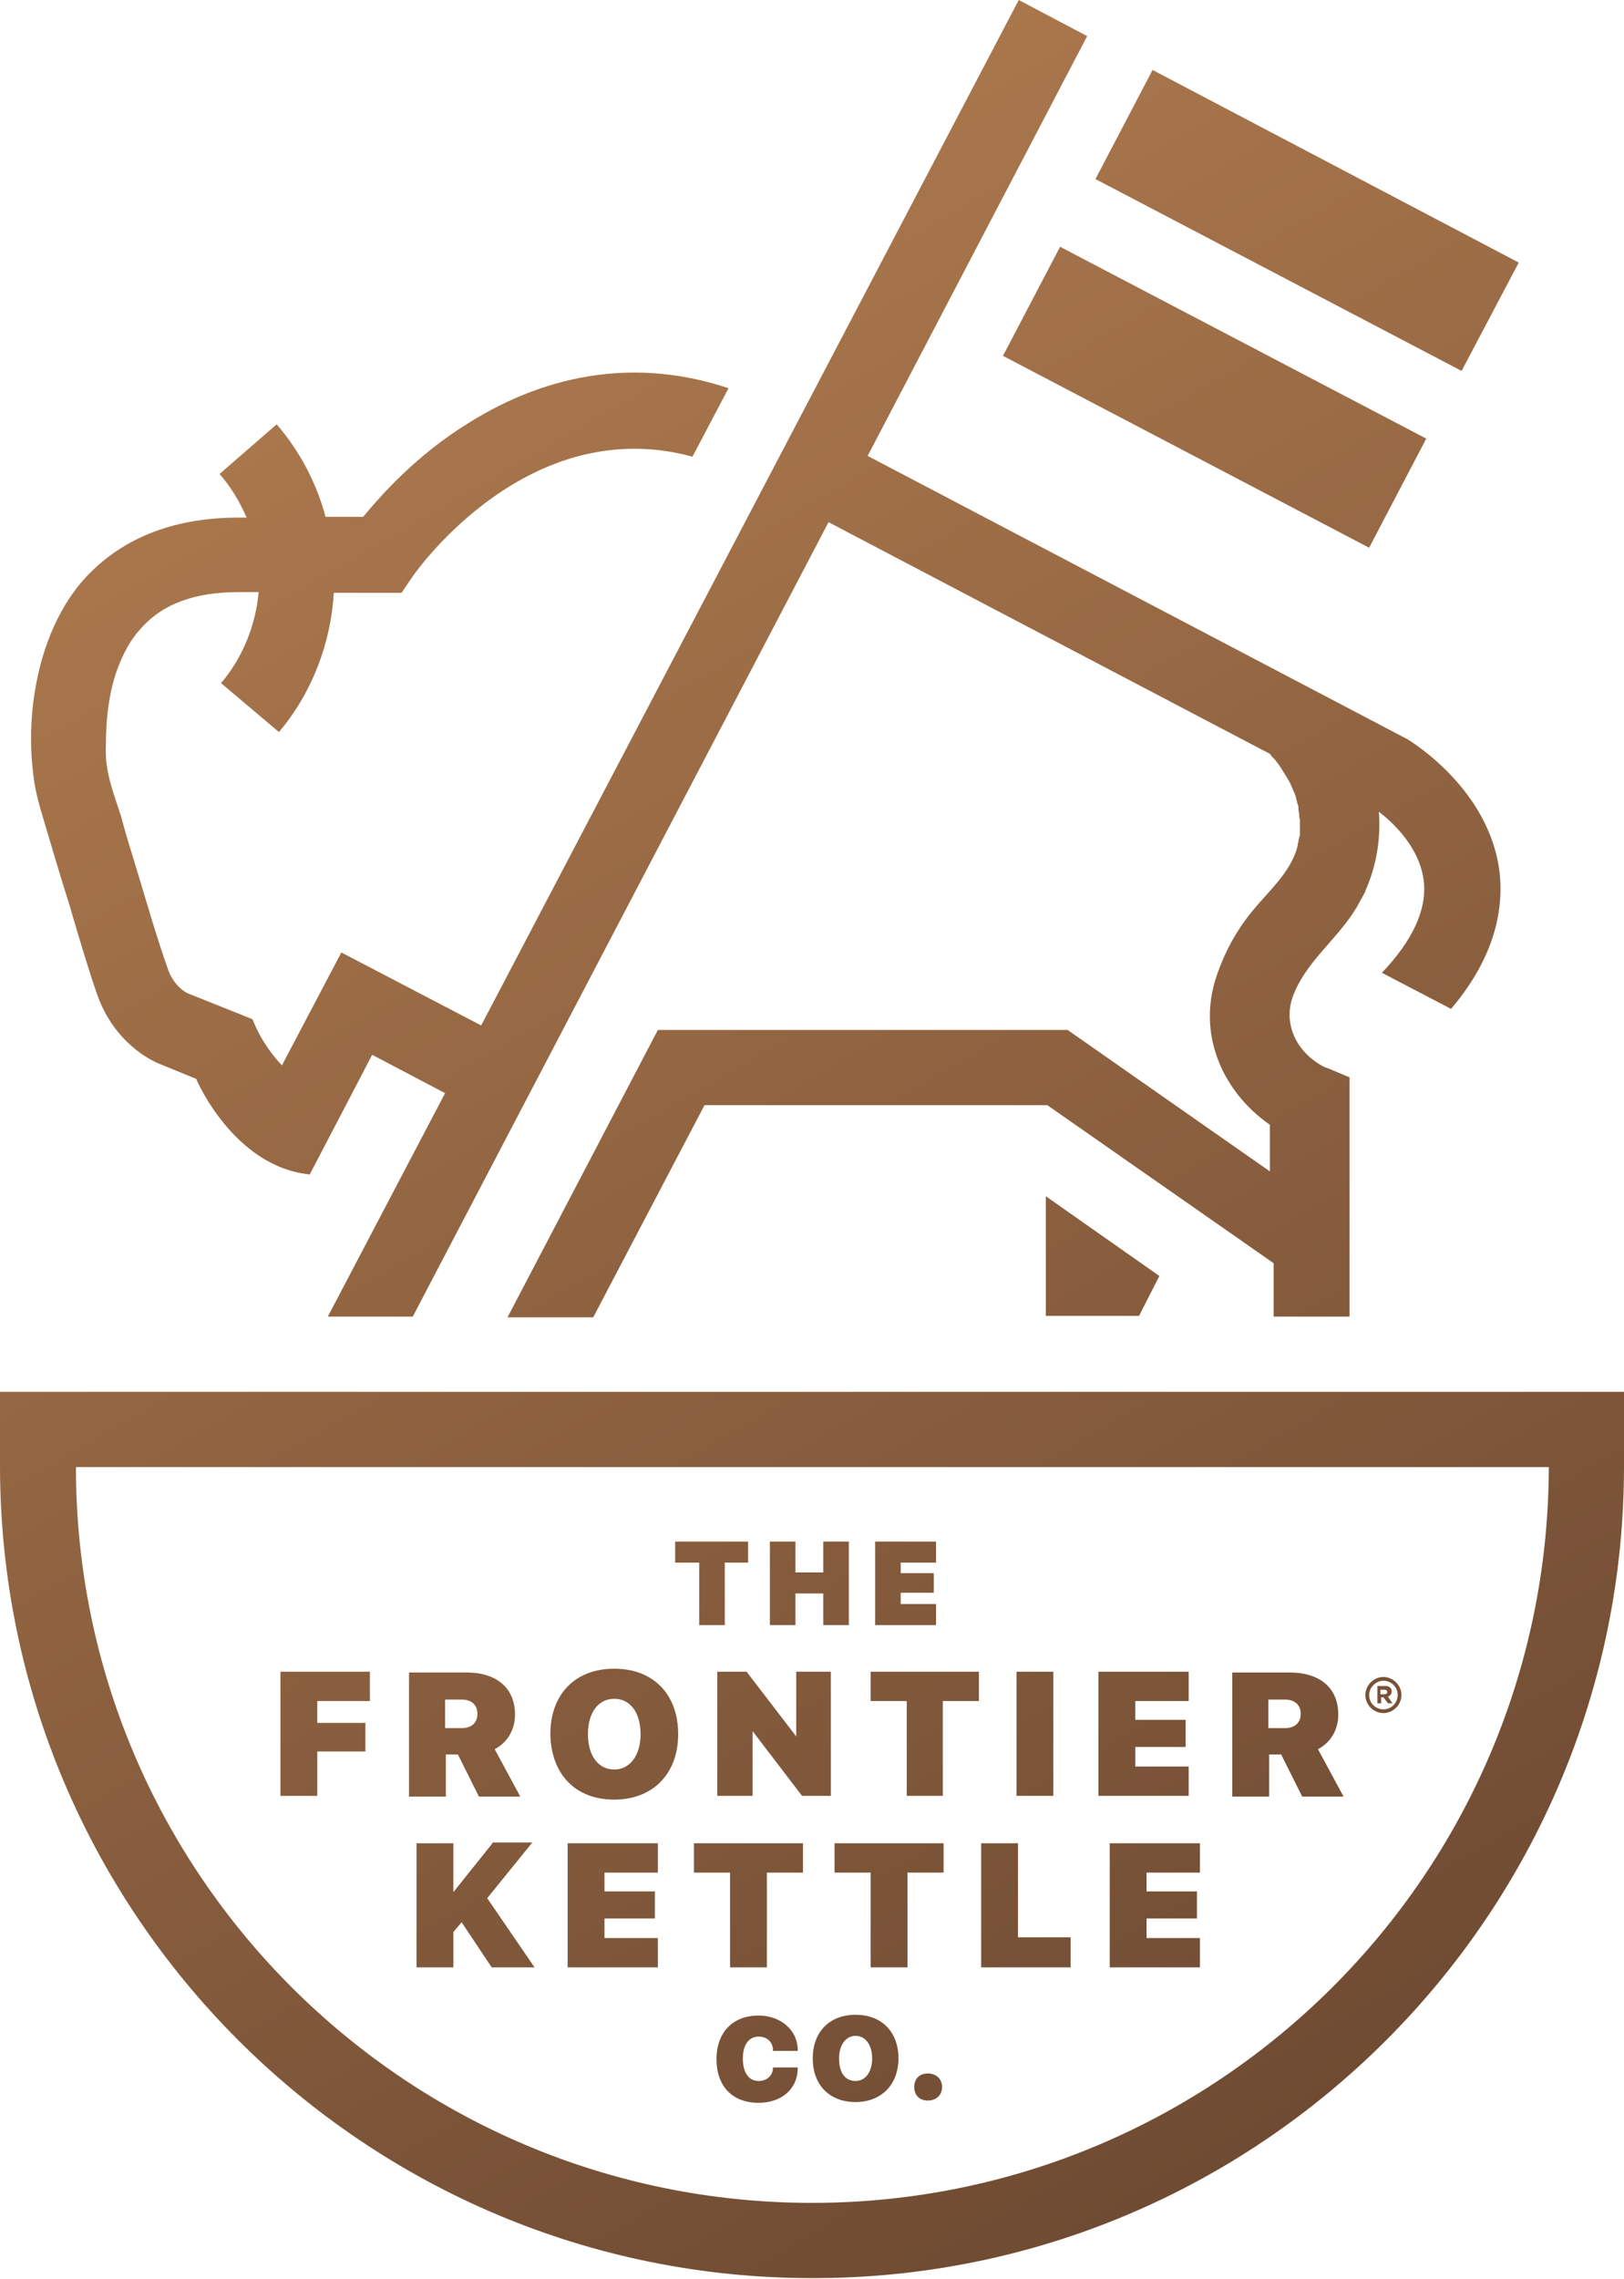 <?xml version="1.0" encoding="utf-8"?>
<!-- Generator: Adobe Illustrator 22.1.0, SVG Export Plug-In . SVG Version: 6.00 Build 0)  -->
<svg version="1.1" id="Layer_1" xmlns="http://www.w3.org/2000/svg" xmlns:xlink="http://www.w3.org/1999/xlink" x="0px" y="0px"
	 viewBox="0 0 216 302.9" style="enable-background:new 0 0 216 302.9;" xml:space="preserve">
<style type="text/css">
	.st0{fill:url(#SVGID_1_);}
</style>
<linearGradient id="SVGID_1_" gradientUnits="userSpaceOnUse" x1="185.121" y1="275.019" x2="53.399" y2="46.871">
	<stop  offset="0" style="stop-color:#6F4B33"/>
	<stop  offset="1" style="stop-color:#AA774C"/>
</linearGradient>
<path class="st0" d="M202,34.9L153.3,9.3l-7.6,14.5l48.7,25.5L202,34.9z M139.1,174.9h12.4l2.7-5.3L139.1,159V174.9z M133.4,47.3
	l48.7,25.5l7.6-14.5L141,32.8L133.4,47.3z M5.4,107.6c1.3,4.4,2.6,8.8,4,13.2l0.1,0.4c1.1,3.7,2.2,7.5,3.5,11.2
	c2.3,6.3,7.2,8.6,8.2,9l4.9,2c0,0,0,0,0,0c0,0.1,5,11.7,15.1,12.7h0l8.3-15.9l9.7,5.1l-15.6,29.7h11.3l55.3-105.6l5.7,3l53,27.8
	c0.2,0.3,0.4,0.5,0.7,0.8c0.2,0.3,0.4,0.5,0.6,0.8c0.2,0.3,0.3,0.5,0.5,0.8c0,0,0,0,0,0c0.2,0.3,0.3,0.5,0.5,0.8c0,0,0,0,0,0
	c0.1,0.2,0.3,0.5,0.4,0.7c0,0,0,0,0,0c0.1,0.2,0.2,0.5,0.3,0.7l0,0c0.1,0.2,0.2,0.5,0.3,0.7c0.1,0.2,0.2,0.5,0.2,0.7
	c0.1,0.2,0.1,0.5,0.2,0.7c0.1,0.2,0.1,0.4,0.1,0.7c0,0.2,0.1,0.4,0.1,0.7c0,0.2,0,0.4,0.1,0.6c0,0.2,0,0.4,0,0.6c0,0.2,0,0.4,0,0.6
	c0,0.2,0,0.4,0,0.6c0,0.2,0,0.4-0.1,0.6c0,0.2-0.1,0.3-0.1,0.5c0,0.2-0.1,0.3-0.1,0.5c0,0.2-0.1,0.3-0.1,0.5c-1,3.2-3.5,5.4-5.6,7.9
	c-2.4,2.8-4.2,6.1-5.3,9.7c-2.2,7.4,1.1,14.8,7.3,19.1v6.2l-26.9-18.8H87.5l-20,38.2h11.4l14.8-28.2h45.6l30.1,21v7.1h10.1v-31.8
	l-3.1-1.3c0,0,0,0-0.1,0c-3.5-1.7-5.7-5.4-4.4-9.3c1.7-4.8,6.1-7.8,8.6-12.1c0.4-0.7,0.7-1.3,1.1-2l0-0.1c1.3-2.9,2.1-6.5,1.8-10.5
	c2.1,1.6,5.6,5,6,9.5c0.3,3.7-1.6,7.7-5.6,11.9l9.2,4.8c4.9-5.8,7-11.7,6.5-17.7c-1.1-11.4-11.9-17.9-12.4-18.2l-0.2-0.1l-65.2-34.2
	l-6.3-3.3l29.2-55.8L135.5,0L64,136.3l-18.6-9.7l-7.9,15c-0.9-0.9-2.8-3.2-3.9-6.1l-0.2-0.1l0,0l-8.5-3.4c-0.2-0.1-1.7-0.9-2.5-3
	c-1.6-4.5-2.9-9.1-4.3-13.7c-0.7-2.3-1.4-4.5-2-6.8c-0.7-2.2-1.6-4.5-1.9-6.8c-0.2-1.3-0.1-2.6-0.1-3.9c0.1-3.1,0.5-6.2,1.6-9.1
	c0.7-1.8,1.6-3.6,2.9-5c2.9-3.4,7.2-5,13.2-5h2.6c-0.4,4.4-2.1,8.7-5,12.1l7.7,6.5c4.4-5.2,6.9-11.8,7.3-18.5h9l1.5-2.2
	c0.7-1,15.5-21.8,37.2-15.9l4.8-9.1c-11.7-3.9-23.6-2.3-34.7,4.7c-6.8,4.2-11.5,9.5-13.9,12.4h-5c-1.2-4.5-3.4-8.7-6.5-12.3
	l-7.6,6.6c1.5,1.7,2.7,3.7,3.6,5.8h-1.1c-8.9,0-15.9,2.9-20.8,8.5C6.9,82,4.9,88.3,4.3,94.5c-0.3,3.3-0.2,6.5,0.3,9.7
	C4.8,105.4,5.1,106.5,5.4,107.6z M75.5,261.5h12v-3.9h-7.1V255h6.7v-3.6h-6.7v-2.5h7.1V245h-12V261.5z M111,248.9h4.8v12.6h4.9
	v-12.6h4.8V245H111V248.9z M183.6,225.6h0.4l0.6,0.8h0.6l-0.6-0.9c0.3-0.1,0.5-0.3,0.5-0.7c0-0.4-0.3-0.7-0.8-0.7h-1.1v2.3h0.5
	V225.6z M183.6,224.6h0.5c0.3,0,0.4,0.1,0.4,0.3c0,0.2-0.1,0.3-0.4,0.3h-0.5V224.6z M92.3,248.9h4.8v12.6h4.9v-12.6h4.8V245H92.3
	V248.9z M110.6,222.2h-4.7v8.6l-6.6-8.6h-3.9v16.5h4.7v-8.6l6.5,8.5l0.1,0.1h3.8V222.2z M113.8,267.8c-3.5,0-5.7,2.3-5.7,5.8
	c0,3.5,2.2,5.8,5.7,5.8c3.4,0,5.7-2.3,5.7-5.8C119.5,270.1,117.3,267.8,113.8,267.8z M113.8,276.6c-1.4,0-2.2-1.1-2.2-3
	c0-1.8,0.9-3,2.2-3c1.3,0,2.2,1.2,2.2,3C116,275.4,115.1,276.6,113.8,276.6z M102.8,275c-0.1,1-0.9,1.6-1.9,1.6
	c-1.3,0-2.1-1.1-2.1-3c0-1.8,0.8-2.9,2.1-2.9c1,0,1.8,0.6,1.9,1.6l0,0.3h3.3l0-0.3c-0.1-2.5-2.3-4.4-5.2-4.4c-3.4,0-5.6,2.2-5.6,5.8
	c0,3.6,2.1,5.8,5.6,5.8c3,0,5.1-1.8,5.2-4.4l0-0.3h-3.3L102.8,275z M123.4,275.6c-1.1,0-1.8,0.7-1.8,1.8c0,1.1,0.7,1.8,1.8,1.8
	c1.1,0,1.9-0.7,1.9-1.8C125.3,276.3,124.5,275.6,123.4,275.6z M140.1,222.2h-4.9v16.5h4.9V222.2z M81.7,239.2c5.1,0,8.5-3.4,8.5-8.7
	c0-5.3-3.3-8.7-8.5-8.7c-5.2,0-8.5,3.4-8.5,8.7C73.3,235.8,76.5,239.2,81.7,239.2z M81.7,225.8c2.1,0,3.5,1.8,3.5,4.7
	c0,2.8-1.4,4.7-3.5,4.7c-2.1,0-3.5-1.8-3.5-4.7C78.2,227.6,79.6,225.8,81.7,225.8z M65.5,245l-5.2,6.5V245h-4.9v16.5h4.9v-4.7
	l1.1-1.3l4,6h5.7l-6.3-9.2l6-7.4H65.5z M93,216h3.4v-8.3h3.1v-2.8h-9.7v2.8H93V216z M184,227.7c1.3,0,2.4-1.1,2.4-2.4
	c0-1.3-1.1-2.4-2.4-2.4c-1.3,0-2.4,1.1-2.4,2.4C181.6,226.6,182.7,227.7,184,227.7z M184,223.4c1,0,1.9,0.8,1.9,1.9
	c0,1-0.8,1.9-1.9,1.9c-1,0-1.9-0.8-1.9-1.9C182.1,224.3,183,223.4,184,223.4z M216,194.9V185H0V195h0c0.1,59.5,48.5,107.8,108,107.8
	C167.6,302.9,216,254.4,216,194.9L216,194.9z M108,292.8c-54,0-97.9-43.8-97.9-97.8h195.9C205.9,249,162,292.8,108,292.8z
	 M59.3,233.2h1.6l2.8,5.6h5.5l-3.4-6.3c1.7-0.9,2.7-2.6,2.7-4.6c0-3.5-2.4-5.6-6.5-5.6h-7.6v16.5h4.9V233.2z M59.3,225.9h2.1
	c1.3,0,2.1,0.7,2.1,1.9c0,1.2-0.8,1.9-2.1,1.9h-2.2V225.9z M105.8,211.8h3.7v4.2h3.4v-11.1h-3.4v4.1h-3.7v-4.1h-3.4V216h3.4V211.8z
	 M42.2,238.7v-5.9h6.4v-3.8h-6.4v-2.9h7v-3.9H37.3v16.5H42.2z M147.6,261.5h12v-3.9h-7.1V255h6.7v-3.6h-6.7v-2.5h7.1V245h-12V261.5z
	 M168.8,233.2h1.6l2.8,5.6h5.5l-3.4-6.3c1.7-0.9,2.7-2.6,2.7-4.6c0-3.5-2.4-5.6-6.5-5.6h-7.6v16.5h4.9V233.2z M168.8,225.9h2.1
	c1.3,0,2.1,0.7,2.1,1.9c0,1.2-0.8,1.9-2.1,1.9h-2.2V225.9z M120.5,238.7h4.9v-12.6h4.8v-3.9h-14.4v3.9h4.8V238.7z M158.2,234.8H151
	v-2.6h6.7v-3.6H151v-2.5h7.1v-3.9h-12v16.5h12V234.8z M142.4,257.5h-7V245h-4.9v16.5h11.9V257.5z M124.5,213.2h-4.7v-1.5h4.4v-2.6
	h-4.4v-1.4h4.7v-2.8h-8.1V216h8.1V213.2z"/>
</svg>
